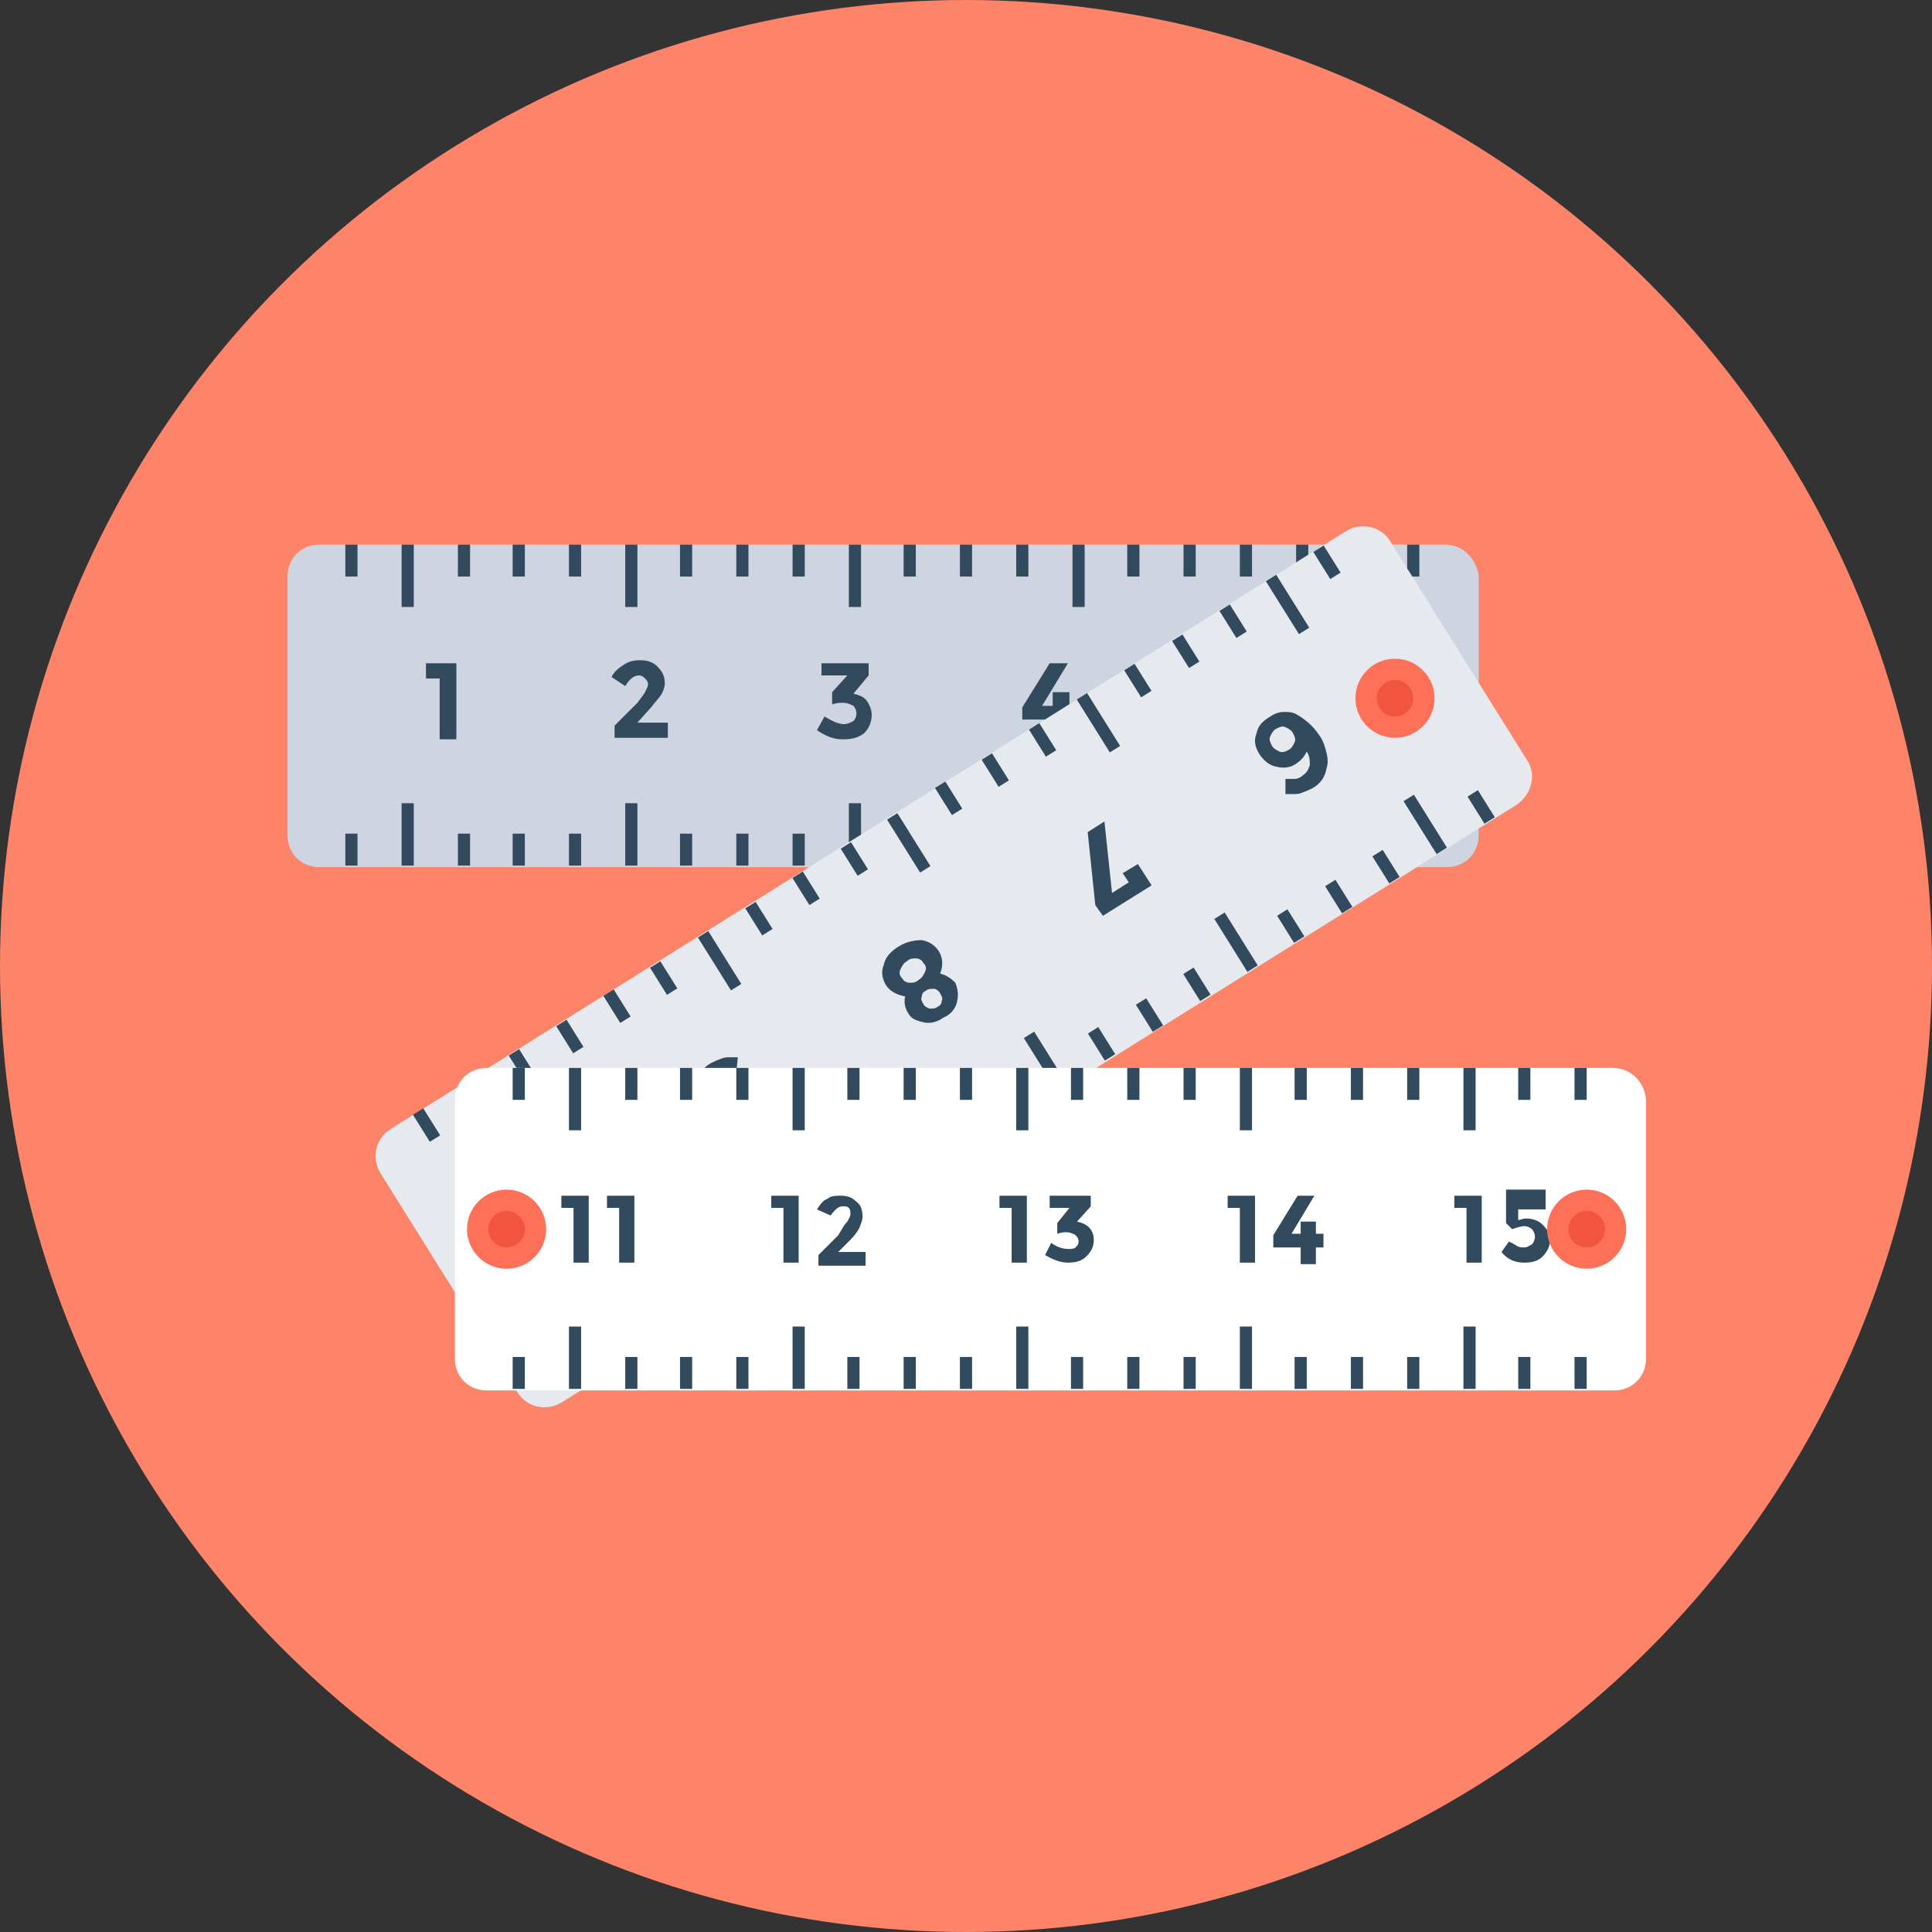 <?xml version="1.0" encoding="iso-8859-1"?>
<!-- Generator: Adobe Illustrator 19.0.0, SVG Export Plug-In . SVG Version: 6.00 Build 0)  -->
<svg xmlns="http://www.w3.org/2000/svg" xmlns:xlink="http://www.w3.org/1999/xlink" version="1.1" id="Layer_1" x="0px" y="0px" viewBox="0 0 508 508" style="enable-background:new 0 0 508 508;" xml:space="preserve">
<rect x="0" y="0" width="508" height="508" fill="#333333" stroke="none"/>
<circle style="fill:#FD8469;" cx="254" cy="254" r="254"/>
<path style="fill:#CED5E0;" d="M380,143.2H84c-4.8,0-8.4,3.6-8.4,8.4v68c0,4.8,3.6,8.4,8.4,8.4h296.4c4.8,0,8.4-3.6,8.4-8.4v-68  C388.4,147.2,384.8,143.2,380,143.2z"/>
<g>
	<path style="fill:#324A5E;" d="M112,174.4h8v20h-4.4v-16H112V174.4z"/>
	<path style="fill:#324A5E;" d="M169.6,182c0.4-0.8,0.8-1.6,0.8-2c0-0.8-0.4-1.2-0.8-1.6c-0.4-0.4-0.8-0.8-1.6-0.8   c-1.2,0-2.4,0.8-3.6,2.8l-3.6-2.4c0.8-1.6,2-2.4,3.2-3.2s2.4-1.2,4.4-1.2c1.6,0,3.2,0.4,4.4,1.6c1.2,1.2,2,2.4,2,4.4   c0,1.2-0.4,2-0.8,2.8c-0.4,0.8-1.6,2-2.8,3.6l-3.6,4h8v4h-14v-3.2l6-6C168.4,183.6,169.2,182.8,169.6,182z"/>
	<path style="fill:#324A5E;" d="M216,178v-3.6h12.4v3.2l-4,4.8c1.6,0.4,2.8,0.8,3.6,2s1.2,2.4,1.2,3.6c0,2-0.8,3.6-2,4.8   c-1.6,1.2-3.2,1.6-5.6,1.6c-2.4,0-4.4-0.8-6.8-2.4l2-3.6c2,1.2,3.6,2,5.2,2c0.8,0,1.6-0.4,2.4-0.8c0.4-0.4,0.8-1.2,0.8-2   s-0.4-1.6-0.8-2c-0.8-0.4-1.6-0.8-2.8-0.8c-0.8,0-1.6,0-2.8,0.4V182l4-4.4H216V178z"/>
	<path style="fill:#324A5E;" d="M276.8,185.6V182h4.4v3.6h2.4v4h-2.4v4.4h-4.4v-4.8h-8V186l7.2-11.6h4.8l-6.8,11.2H276.8z"/>
	<path style="fill:#324A5E;" d="M336,174.4v4h-8v3.2c0.4,0,1.2-0.4,2-0.4c2,0,3.6,0.4,4.8,1.6c1.2,1.2,2,2.8,2,4.8s-0.8,3.6-2,4.8   c-1.6,1.2-3.2,2-5.2,2c-2.8,0-4.8-0.8-6.8-2.8l2.4-3.2c0,0,0.4,0.4,0.8,0.8c0.4,0.4,0.8,0.4,1.6,0.8c0.8,0.4,1.6,0.8,2.4,0.8   s1.6-0.4,2-0.8c0.4-0.4,0.8-1.2,0.8-2s-0.4-1.6-0.8-2c-0.8-0.4-1.6-0.8-2.4-0.8c-1.2,0-2,0.4-3.6,1.2l-2-2v-9.6h12V174.4z"/>
	<rect x="90.8" y="143.2" style="fill:#324A5E;" width="3.2" height="8.4"/>
	<rect x="105.6" y="143.2" style="fill:#324A5E;" width="3.2" height="16.4"/>
	<rect x="120.4" y="143.2" style="fill:#324A5E;" width="3.2" height="8.4"/>
	<rect x="134.8" y="143.2" style="fill:#324A5E;" width="3.2" height="8.4"/>
	<rect x="149.6" y="143.2" style="fill:#324A5E;" width="3.2" height="8.4"/>
	<rect x="164.4" y="143.2" style="fill:#324A5E;" width="3.2" height="16.4"/>
	<rect x="178.8" y="143.2" style="fill:#324A5E;" width="3.2" height="8.4"/>
	<rect x="193.6" y="143.2" style="fill:#324A5E;" width="3.2" height="8.4"/>
	<rect x="208.4" y="143.2" style="fill:#324A5E;" width="3.2" height="8.4"/>
	<rect x="223.2" y="143.2" style="fill:#324A5E;" width="3.2" height="16.4"/>
	<rect x="237.6" y="143.2" style="fill:#324A5E;" width="3.2" height="8.4"/>
	<rect x="252.4" y="143.2" style="fill:#324A5E;" width="3.2" height="8.4"/>
	<rect x="267.2" y="143.2" style="fill:#324A5E;" width="3.2" height="8.4"/>
	<rect x="282" y="143.2" style="fill:#324A5E;" width="3.2" height="16.4"/>
	<rect x="296.4" y="143.2" style="fill:#324A5E;" width="3.2" height="8.4"/>
	<rect x="311.2" y="143.2" style="fill:#324A5E;" width="3.2" height="8.4"/>
	<rect x="326" y="143.2" style="fill:#324A5E;" width="3.2" height="8.4"/>
	<rect x="340.8" y="143.2" style="fill:#324A5E;" width="3.2" height="16.4"/>
	<rect x="355.2" y="143.2" style="fill:#324A5E;" width="3.2" height="8.4"/>
	<rect x="370" y="143.2" style="fill:#324A5E;" width="3.2" height="8.4"/>
	<rect x="90.8" y="219.2" style="fill:#324A5E;" width="3.2" height="8.4"/>
	<rect x="105.6" y="211.2" style="fill:#324A5E;" width="3.2" height="16.4"/>
	<rect x="120.4" y="219.2" style="fill:#324A5E;" width="3.2" height="8.4"/>
	<rect x="134.8" y="219.2" style="fill:#324A5E;" width="3.2" height="8.4"/>
	<rect x="149.6" y="219.2" style="fill:#324A5E;" width="3.2" height="8.4"/>
	<rect x="164.4" y="211.2" style="fill:#324A5E;" width="3.2" height="16.4"/>
	<rect x="178.8" y="219.2" style="fill:#324A5E;" width="3.2" height="8.4"/>
	<rect x="193.6" y="219.2" style="fill:#324A5E;" width="3.2" height="8.4"/>
	<rect x="208.4" y="219.2" style="fill:#324A5E;" width="3.2" height="8.4"/>
	<rect x="223.2" y="211.2" style="fill:#324A5E;" width="3.2" height="16.4"/>
	<rect x="237.6" y="219.2" style="fill:#324A5E;" width="3.2" height="8.4"/>
	<rect x="252.4" y="219.2" style="fill:#324A5E;" width="3.2" height="8.4"/>
	<rect x="267.2" y="219.2" style="fill:#324A5E;" width="3.2" height="8.4"/>
	<rect x="282" y="211.2" style="fill:#324A5E;" width="3.2" height="16.4"/>
	<rect x="296.4" y="219.2" style="fill:#324A5E;" width="3.2" height="8.4"/>
	<rect x="311.2" y="219.2" style="fill:#324A5E;" width="3.2" height="8.4"/>
	<rect x="326" y="219.2" style="fill:#324A5E;" width="3.2" height="8.4"/>
	<rect x="340.8" y="211.2" style="fill:#324A5E;" width="3.2" height="16.4"/>
	<rect x="355.2" y="219.2" style="fill:#324A5E;" width="3.2" height="8.4"/>
	<rect x="370" y="219.2" style="fill:#324A5E;" width="3.2" height="8.4"/>
</g>
<path style="fill:#E6E9EE;" d="M401.6,200l-36-57.6c-2.4-4-7.6-5.2-11.6-2.8L102.8,296.8c-4,2.4-5.2,7.6-2.8,11.6l36,57.6  c2.4,4,7.6,5.2,11.6,2.8l251.2-157.2C402.8,208.8,404,203.6,401.6,200z"/>
<g>
	
		<rect x="387.856" y="207.974" transform="matrix(0.848 -0.53 0.53 0.848 -53.254 238.662)" style="fill:#324A5E;" width="3.2" height="8.4"/>
	
		<rect x="373.151" y="208.511" transform="matrix(0.848 -0.53 0.53 0.848 -57.892 231.618)" style="fill:#324A5E;" width="3.2" height="16.4"/>
	
		<rect x="362.832" y="223.621" transform="matrix(0.848 -0.53 0.53 0.848 -65.351 227.837)" style="fill:#324A5E;" width="3.2" height="8.4"/>
	
		<rect x="350.41" y="231.578" transform="matrix(0.848 -0.53 0.53 0.848 -71.455 222.367)" style="fill:#324A5E;" width="3.2" height="8.4"/>
	
		<rect x="337.791" y="239.248" transform="matrix(0.848 -0.53 0.53 0.848 -77.443 216.939)" style="fill:#324A5E;" width="3.2" height="8.4"/>
	
		<rect x="323.4" y="239.534" transform="matrix(0.848 -0.53 0.53 0.848 -81.898 209.905)" style="fill:#324A5E;" width="3.2" height="16.4"/>
	
		<rect x="313.109" y="254.653" transform="matrix(0.848 -0.53 0.53 0.848 -89.351 206.107)" style="fill:#324A5E;" width="3.2" height="8.4"/>
	
		<rect x="300.654" y="262.645" transform="matrix(0.848 -0.53 0.53 0.848 -95.493 200.81)" style="fill:#324A5E;" width="3.2" height="8.4"/>
	
		<rect x="288.045" y="270.271" transform="matrix(0.848 -0.53 0.53 0.848 -101.443 195.232)" style="fill:#324A5E;" width="3.2" height="8.4"/>
	
		<rect x="273.324" y="270.804" transform="matrix(0.848 -0.53 0.53 0.848 -106.095 188.171)" style="fill:#324A5E;" width="3.2" height="16.4"/>
	
		<rect x="263.005" y="285.914" transform="matrix(0.848 -0.53 0.53 0.848 -113.554 184.39)" style="fill:#324A5E;" width="3.2" height="8.4"/>
	
		<rect x="250.575" y="293.882" transform="matrix(0.848 -0.53 0.53 0.848 -119.652 178.961)" style="fill:#324A5E;" width="3.2" height="8.4"/>
	
		<rect x="237.963" y="301.541" transform="matrix(0.848 -0.53 0.53 0.848 -125.646 173.492)" style="fill:#324A5E;" width="3.2" height="8.4"/>
	
		<rect x="223.588" y="301.83" transform="matrix(0.848 -0.53 0.53 0.848 -130.087 166.475)" style="fill:#324A5E;" width="3.2" height="16.4"/>
	
		<rect x="213.473" y="317.294" transform="matrix(0.848 -0.53 0.53 0.848 -137.722 162.905)" style="fill:#324A5E;" width="3.2" height="8.4"/>
	
		<rect x="200.866" y="324.938" transform="matrix(0.848 -0.53 0.53 0.848 -143.691 157.384)" style="fill:#324A5E;" width="3.2" height="8.4"/>
	
		<rect x="188.446" y="332.907" transform="matrix(0.848 -0.53 0.53 0.848 -149.779 151.965)" style="fill:#324A5E;" width="3.2" height="8.4"/>
	
		<rect x="173.537" y="333.097" transform="matrix(0.848 -0.53 0.53 0.848 -154.293 144.745)" style="fill:#324A5E;" width="3.2" height="16.4"/>
	
		<rect x="163.408" y="348.534" transform="matrix(0.848 -0.53 0.53 0.848 -161.867 141.071)" style="fill:#324A5E;" width="3.2" height="8.4"/>
	
		<rect x="151.103" y="355.926" transform="matrix(0.848 -0.53 0.53 0.848 -167.655 135.672)" style="fill:#324A5E;" width="3.2" height="8.4"/>
	
		<rect x="347.308" y="143.65" transform="matrix(0.848 -0.53 0.53 0.848 -25.326 207.394)" style="fill:#324A5E;" width="3.2" height="8.4"/>
	
		<rect x="336.952" y="150.736" transform="matrix(0.848 -0.53 0.53 0.848 -32.776 203.59)" style="fill:#324A5E;" width="3.2" height="16.4"/>
	
		<rect x="322.626" y="159.09" transform="matrix(0.848 -0.53 0.53 0.848 -37.256 196.71)" style="fill:#324A5E;" width="3.2" height="8.4"/>
	
		<rect x="310.177" y="167.044" transform="matrix(0.848 -0.53 0.53 0.848 -43.368 191.271)" style="fill:#324A5E;" width="3.2" height="8.4"/>
	
		<rect x="297.584" y="174.696" transform="matrix(0.848 -0.53 0.53 0.848 -49.337 185.808)" style="fill:#324A5E;" width="3.2" height="8.4"/>
	
		<rect x="287.226" y="181.787" transform="matrix(0.848 -0.53 0.53 0.848 -56.792 182.003)" style="fill:#324A5E;" width="3.2" height="16.4"/>
	
		<rect x="272.543" y="190.303" transform="matrix(0.848 -0.53 0.53 0.848 -61.419 174.906)" style="fill:#324A5E;" width="3.2" height="8.4"/>
	
		<rect x="260.102" y="198.278" transform="matrix(0.848 -0.53 0.53 0.848 -67.534 169.479)" style="fill:#324A5E;" width="3.2" height="8.4"/>
	
		<rect x="247.836" y="205.71" transform="matrix(0.848 -0.53 0.53 0.848 -73.338 164.108)" style="fill:#324A5E;" width="3.2" height="8.4"/>
	
		<rect x="237.354" y="213.379" transform="matrix(0.848 -0.53 0.53 0.848 -81.123 160.37)" style="fill:#324A5E;" width="3.2" height="16.4"/>
	
		<rect x="223.034" y="221.694" transform="matrix(0.848 -0.53 0.53 0.848 -85.573 153.365)" style="fill:#324A5E;" width="3.2" height="8.4"/>
	
		<rect x="210.364" y="229.326" transform="matrix(0.848 -0.53 0.53 0.848 -91.561 147.879)" style="fill:#324A5E;" width="3.2" height="8.4"/>
	
		<rect x="197.969" y="237.309" transform="matrix(0.848 -0.53 0.53 0.848 -97.678 142.522)" style="fill:#324A5E;" width="3.2" height="8.4"/>
	
		<rect x="187.616" y="244.414" transform="matrix(0.848 -0.53 0.53 0.848 -105.124 138.682)" style="fill:#324A5E;" width="3.2" height="16.4"/>
	
		<rect x="172.927" y="252.935" transform="matrix(0.848 -0.53 0.53 0.848 -109.77 131.623)" style="fill:#324A5E;" width="3.2" height="8.4"/>
	
		<rect x="160.63" y="260.363" transform="matrix(0.848 -0.53 0.53 0.848 -115.559 126.196)" style="fill:#324A5E;" width="3.2" height="8.4"/>
	
		<rect x="148.237" y="268.346" transform="matrix(0.848 -0.53 0.53 0.848 -121.674 120.841)" style="fill:#324A5E;" width="3.2" height="8.4"/>
	
		<rect x="137.88" y="275.457" transform="matrix(0.848 -0.53 0.53 0.848 -129.137 117.041)" style="fill:#324A5E;" width="3.2" height="16.4"/>
	
		<rect x="123.2" y="283.974" transform="matrix(0.848 -0.53 0.53 0.848 -133.762 109.947)" style="fill:#324A5E;" width="3.2" height="8.4"/>
	
		<rect x="110.555" y="291.618" transform="matrix(0.848 -0.53 0.53 0.848 -139.735 104.407)" style="fill:#324A5E;" width="3.2" height="8.4"/>
	<path style="fill:#324A5E;" d="M342.4,204c1.2-0.8,1.6-1.6,2-2.8c0-1.2,0-2.4-0.8-3.6c-0.8,1.6-1.6,2.4-2.8,3.2   c-1.6,1.2-3.6,1.2-5.2,0.8c-2-0.4-3.2-1.6-4.4-3.2c-1.2-2-1.6-3.6-0.8-5.6c0.4-2,1.6-3.2,3.6-4.4c1.2-0.8,2.4-1.2,3.6-1.2   s2.4,0,3.6,0.8c2,1.2,4,2.8,5.6,5.2c1.2,1.6,1.6,3.2,2,4.8s0.4,2.8,0,4c-0.4,2.4-1.6,4-3.6,5.2c-0.8,0.4-1.6,0.8-2.8,1.2   c-0.8,0.4-1.6,0.4-2.4,0.4c-0.4,0-1.2,0-2,0v-4c0,0,0.4,0,0.8,0s0.8,0,1.6,0S342,204.4,342.4,204z M338.8,197.2   c0.8-0.4,1.2-1.2,1.6-2s0-1.6-0.4-2.4c-0.4-0.8-1.2-1.2-2-1.6c-0.8-0.4-1.6,0-2.4,0.4s-1.2,1.2-1.6,2s0,1.6,0.4,2.4   c0.4,0.8,1.2,1.2,2,1.6C337.2,198,338,197.6,338.8,197.2z"/>
	<path style="fill:#324A5E;" d="M299.2,227.2l3.6,5.6l-12.8,8l-2-2.8l-2-19.2l4.4-2.8l2,18.8l4.4-2.8l-1.6-2.4L299.2,227.2z"/>
	<path style="fill:#324A5E;" d="M251.6,263.6c-0.4,1.6-1.6,3.2-3.6,4c-1.6,1.2-3.6,1.6-5.2,1.2c-1.6-0.4-3.2-0.8-4-2.4   c-0.8-1.2-1.2-2.8-0.8-4.4c-2-0.4-4-1.2-5.2-3.2c-0.8-1.6-1.2-3.2-0.4-5.2c0.4-2,2-3.6,4-4.8s4-1.6,6-1.6c2,0.4,3.2,1.2,4.4,2.8   c1.2,2,1.2,4,0.4,6c1.6,0.4,2.8,1.2,4,2.4C252,260.4,252,262,251.6,263.6z M240.8,252c-0.8,0-1.6,0-2.4,0.8c-0.8,0.4-1.2,1.2-1.6,2   c-0.4,0.8-0.4,1.6,0.4,2.4c0.4,0.8,1.2,1.2,2,1.2s1.6,0,2.4-0.8c0.8-0.4,1.2-1.2,1.6-2c0.4-0.8,0.4-1.6-0.4-2.4   C242.4,252.4,241.6,252,240.8,252z M245.6,260c-0.8,0-1.6,0-2,0.4c-0.8,0.4-1.2,0.8-1.2,1.6c-0.4,0.8,0,1.2,0.4,2s0.8,0.8,1.6,1.2   c0.8,0,1.6,0,2-0.4c0.8-0.4,1.2-0.8,1.2-1.6c0.4-0.8,0-1.2-0.4-2C246.8,260.4,246,260,245.6,260z"/>
	<path style="fill:#324A5E;" d="M190,283.2c-1.2,0.8-1.6,1.6-2,2.8c0,1.2,0,2.4,0.8,3.6c0.8-1.6,1.6-2.4,2.8-3.2   c1.6-1.2,3.6-1.2,5.2-0.8c2,0.4,3.2,1.6,4.4,3.2c1.2,2,1.6,3.6,0.8,5.6c-0.4,2-1.6,3.2-3.6,4.4c-1.2,0.8-2.4,1.2-3.6,1.2   c-1.2,0-2.4,0-3.6-0.8c-2-1.2-4-2.8-5.6-5.6c-1.2-1.6-1.6-3.2-2-4.8c-0.4-1.6-0.4-2.8-0.4-4c0.4-2.4,1.6-4,3.6-5.2   c0.8-0.4,1.6-0.8,2.8-1.2c0.8-0.4,1.6-0.4,2.4-0.4c0.4,0,1.2,0,2,0l-0.4,4c0,0-0.4,0-0.8,0c-0.4,0-0.8,0-1.6,0   C191.2,282.8,190.4,282.8,190,283.2z M193.6,290c-0.8,0.4-1.2,1.2-1.6,2c-0.4,0.8,0,1.6,0.4,2.4s1.2,1.2,2,1.6s1.6,0,2.4-0.4   c0.8-0.4,1.2-1.2,1.6-2c0-0.8,0-1.6-0.4-2.4s-1.2-1.2-2-1.6S194.4,289.6,193.6,290z"/>
	<path style="fill:#324A5E;" d="M156,324.8l-7.2,4.4l-11.2-18l4-2.4l9.2,14.4l3.6-2L156,324.8z"/>
	<path style="fill:#324A5E;" d="M127.6,317.2c2.4-1.6,4.8-2,7.2-0.8c2.4,0.8,4.4,2.8,6,5.6c1.6,2.8,2.4,5.6,2.4,8s-1.6,4.4-4,6   s-4.8,2-7.2,0.8c-2.4-0.8-4.4-2.8-6-5.6c-1.6-2.8-2.4-5.6-2.4-8C123.6,320.8,125.2,318.8,127.6,317.2z M138.8,329.2   c0-1.6-0.8-3.2-2-4.8c-1.2-1.6-2.4-3.2-3.6-3.6c-1.2-0.8-2.4-0.8-3.6,0c-1.2,0.8-1.6,2-1.6,3.2c0,1.6,0.8,3.2,2,4.8   c1.2,1.6,2.4,3.2,3.6,3.6c1.2,0.8,2.4,0.8,3.6,0C138.4,332,138.8,330.8,138.8,329.2z"/>
</g>
<path style="fill:#FFFFFF;" d="M424,280.8H128c-4.8,0-8.4,3.6-8.4,8.4v68c0,4.8,3.6,8.4,8.4,8.4h296.4c4.8,0,8.4-3.6,8.4-8.4v-68  C432.4,284.4,428.8,280.8,424,280.8z"/>
<g>
	<rect x="134.8" y="280.8" style="fill:#324A5E;" width="3.2" height="8.4"/>
	<rect x="149.6" y="280.8" style="fill:#324A5E;" width="3.2" height="16.4"/>
	<rect x="164.4" y="280.8" style="fill:#324A5E;" width="3.2" height="8.4"/>
	<rect x="178.8" y="280.8" style="fill:#324A5E;" width="3.2" height="8.4"/>
	<rect x="193.6" y="280.8" style="fill:#324A5E;" width="3.2" height="8.4"/>
	<rect x="208.4" y="280.8" style="fill:#324A5E;" width="3.2" height="16.4"/>
	<rect x="222.8" y="280.8" style="fill:#324A5E;" width="3.2" height="8.4"/>
	<rect x="237.6" y="280.8" style="fill:#324A5E;" width="3.2" height="8.4"/>
	<rect x="252.4" y="280.8" style="fill:#324A5E;" width="3.2" height="8.4"/>
	<rect x="267.2" y="280.8" style="fill:#324A5E;" width="3.2" height="16.4"/>
	<rect x="281.6" y="280.8" style="fill:#324A5E;" width="3.2" height="8.4"/>
	<rect x="296.4" y="280.8" style="fill:#324A5E;" width="3.2" height="8.4"/>
	<rect x="311.2" y="280.8" style="fill:#324A5E;" width="3.2" height="8.4"/>
	<rect x="326" y="280.8" style="fill:#324A5E;" width="3.2" height="16.4"/>
	<rect x="340.4" y="280.8" style="fill:#324A5E;" width="3.2" height="8.4"/>
	<rect x="355.2" y="280.8" style="fill:#324A5E;" width="3.2" height="8.4"/>
	<rect x="370" y="280.8" style="fill:#324A5E;" width="3.2" height="8.4"/>
	<rect x="384.8" y="280.8" style="fill:#324A5E;" width="3.2" height="16.4"/>
	<rect x="399.2" y="280.8" style="fill:#324A5E;" width="3.2" height="8.4"/>
	<rect x="414" y="280.8" style="fill:#324A5E;" width="3.2" height="8.4"/>
	<rect x="134.8" y="356.8" style="fill:#324A5E;" width="3.2" height="8.4"/>
	<rect x="149.6" y="348.8" style="fill:#324A5E;" width="3.2" height="16.4"/>
	<rect x="164.4" y="356.8" style="fill:#324A5E;" width="3.2" height="8.4"/>
	<rect x="178.8" y="356.8" style="fill:#324A5E;" width="3.2" height="8.4"/>
	<rect x="193.6" y="356.8" style="fill:#324A5E;" width="3.2" height="8.4"/>
	<rect x="208.4" y="348.8" style="fill:#324A5E;" width="3.2" height="16.4"/>
	<rect x="222.8" y="356.8" style="fill:#324A5E;" width="3.2" height="8.4"/>
	<rect x="237.6" y="356.8" style="fill:#324A5E;" width="3.2" height="8.4"/>
	<rect x="252.4" y="356.8" style="fill:#324A5E;" width="3.2" height="8.4"/>
	<rect x="267.2" y="348.8" style="fill:#324A5E;" width="3.2" height="16.4"/>
	<rect x="281.6" y="356.8" style="fill:#324A5E;" width="3.2" height="8.4"/>
	<rect x="296.4" y="356.8" style="fill:#324A5E;" width="3.2" height="8.4"/>
	<rect x="311.2" y="356.8" style="fill:#324A5E;" width="3.2" height="8.4"/>
	<rect x="326" y="348.8" style="fill:#324A5E;" width="3.2" height="16.4"/>
	<rect x="340.4" y="356.8" style="fill:#324A5E;" width="3.2" height="8.4"/>
	<rect x="355.2" y="356.8" style="fill:#324A5E;" width="3.2" height="8.4"/>
	<rect x="370" y="356.8" style="fill:#324A5E;" width="3.2" height="8.4"/>
	<rect x="384.8" y="348.8" style="fill:#324A5E;" width="3.2" height="16.4"/>
	<rect x="399.2" y="356.8" style="fill:#324A5E;" width="3.2" height="8.4"/>
	<rect x="414" y="356.8" style="fill:#324A5E;" width="3.2" height="8.4"/>
	<path style="fill:#324A5E;" d="M147.6,314.4h7.2V332h-4v-14.4h-3.2V314.4z"/>
	<path style="fill:#324A5E;" d="M159.6,314.4h7.2V332h-4v-14.4h-3.2V314.4z"/>
	<path style="fill:#324A5E;" d="M202.8,314.4h7.2V332h-4v-14.4h-3.2V314.4z"/>
	<path style="fill:#324A5E;" d="M222.8,321.2c0.4-0.8,0.8-1.2,0.8-2c0-0.4,0-1.2-0.4-1.6s-0.8-0.4-1.6-0.4c-1.2,0-2,0.8-3.2,2.4   l-3.6-1.6c0.8-1.2,1.6-2.4,2.8-2.8c0.8-0.8,2.4-0.8,3.6-0.8c1.6,0,2.8,0.4,4,1.6c1.2,0.8,1.6,2.4,1.6,4c0,0.8-0.4,1.6-0.8,2.8   c-0.4,0.8-1.2,2-2.4,3.2l-3.2,3.2h7.2v3.6h-12.4V330l5.2-5.2C221.6,322.8,222,322,222.8,321.2z"/>
	<path style="fill:#324A5E;" d="M262.8,314.4h7.2V332h-4v-14.4h-3.2V314.4z"/>
	<path style="fill:#324A5E;" d="M276,317.6v-3.2h10.8v2.8l-3.6,4c1.6,0.4,2.4,0.8,3.2,1.6c0.8,0.8,1.2,2,1.2,3.2c0,2-0.8,3.2-2,4.4   c-1.2,1.2-2.8,1.6-4.8,1.6s-4-0.8-6-2l1.6-3.2c1.6,1.2,3.2,1.6,4.4,1.6c0.8,0,1.6,0,2-0.4s0.8-0.8,0.8-1.6c0-0.8-0.4-1.2-0.8-1.6   s-1.6-0.8-2.4-0.8c-0.4,0-1.2,0-2.4,0.4v-2.8l3.2-4H276z"/>
	<path style="fill:#324A5E;" d="M322.8,314.4h7.2V332h-4v-14.4h-3.2V314.4z"/>
	<path style="fill:#324A5E;" d="M342,324.4v-3.2h4v3.2h2v3.6h-2v4.4h-4V328h-7.2v-3.2l6.4-10.4h4.4l-6,10H342z"/>
	<path style="fill:#324A5E;" d="M382.4,314.4h7.2V332h-4v-14.4h-3.2V314.4z"/>
	<path style="fill:#324A5E;" d="M406.4,314.4v3.6h-7.2v2.8c0.4,0,1.2-0.4,2-0.4c1.6,0,3.2,0.4,4.4,1.6c1.2,1.2,2,2.4,2,4   s-0.8,3.2-2,4.4c-1.2,1.2-2.8,1.6-4.8,1.6c-2.4,0-4.4-0.8-6-2.8l2-2.8c0,0,0.4,0.4,0.8,0.4c0.4,0.4,0.8,0.4,1.2,0.8   c0.8,0.4,1.2,0.4,2,0.4s1.2-0.4,2-0.8c0.4-0.4,0.8-1.2,0.8-2s-0.4-1.6-0.8-2s-1.2-0.8-2-0.8s-2,0.4-3.2,0.8l-1.6-1.6v-8.8h10.4   V314.4z"/>
</g>
<circle style="fill:#FF7058;" cx="366.8" cy="183.6" r="10.4"/>
<circle style="fill:#F1543F;" cx="366.8" cy="183.6" r="4.8"/>
<circle style="fill:#FF7058;" cx="133.2" cy="323.2" r="10.4"/>
<circle style="fill:#F1543F;" cx="133.2" cy="323.2" r="4.8"/>
<circle style="fill:#FF7058;" cx="417.2" cy="323.2" r="10.4"/>
<circle style="fill:#F1543F;" cx="417.2" cy="323.2" r="4.8"/>
<g>
</g>
<g>
</g>
<g>
</g>
<g>
</g>
<g>
</g>
<g>
</g>
<g>
</g>
<g>
</g>
<g>
</g>
<g>
</g>
<g>
</g>
<g>
</g>
<g>
</g>
<g>
</g>
<g>
</g>
</svg>

